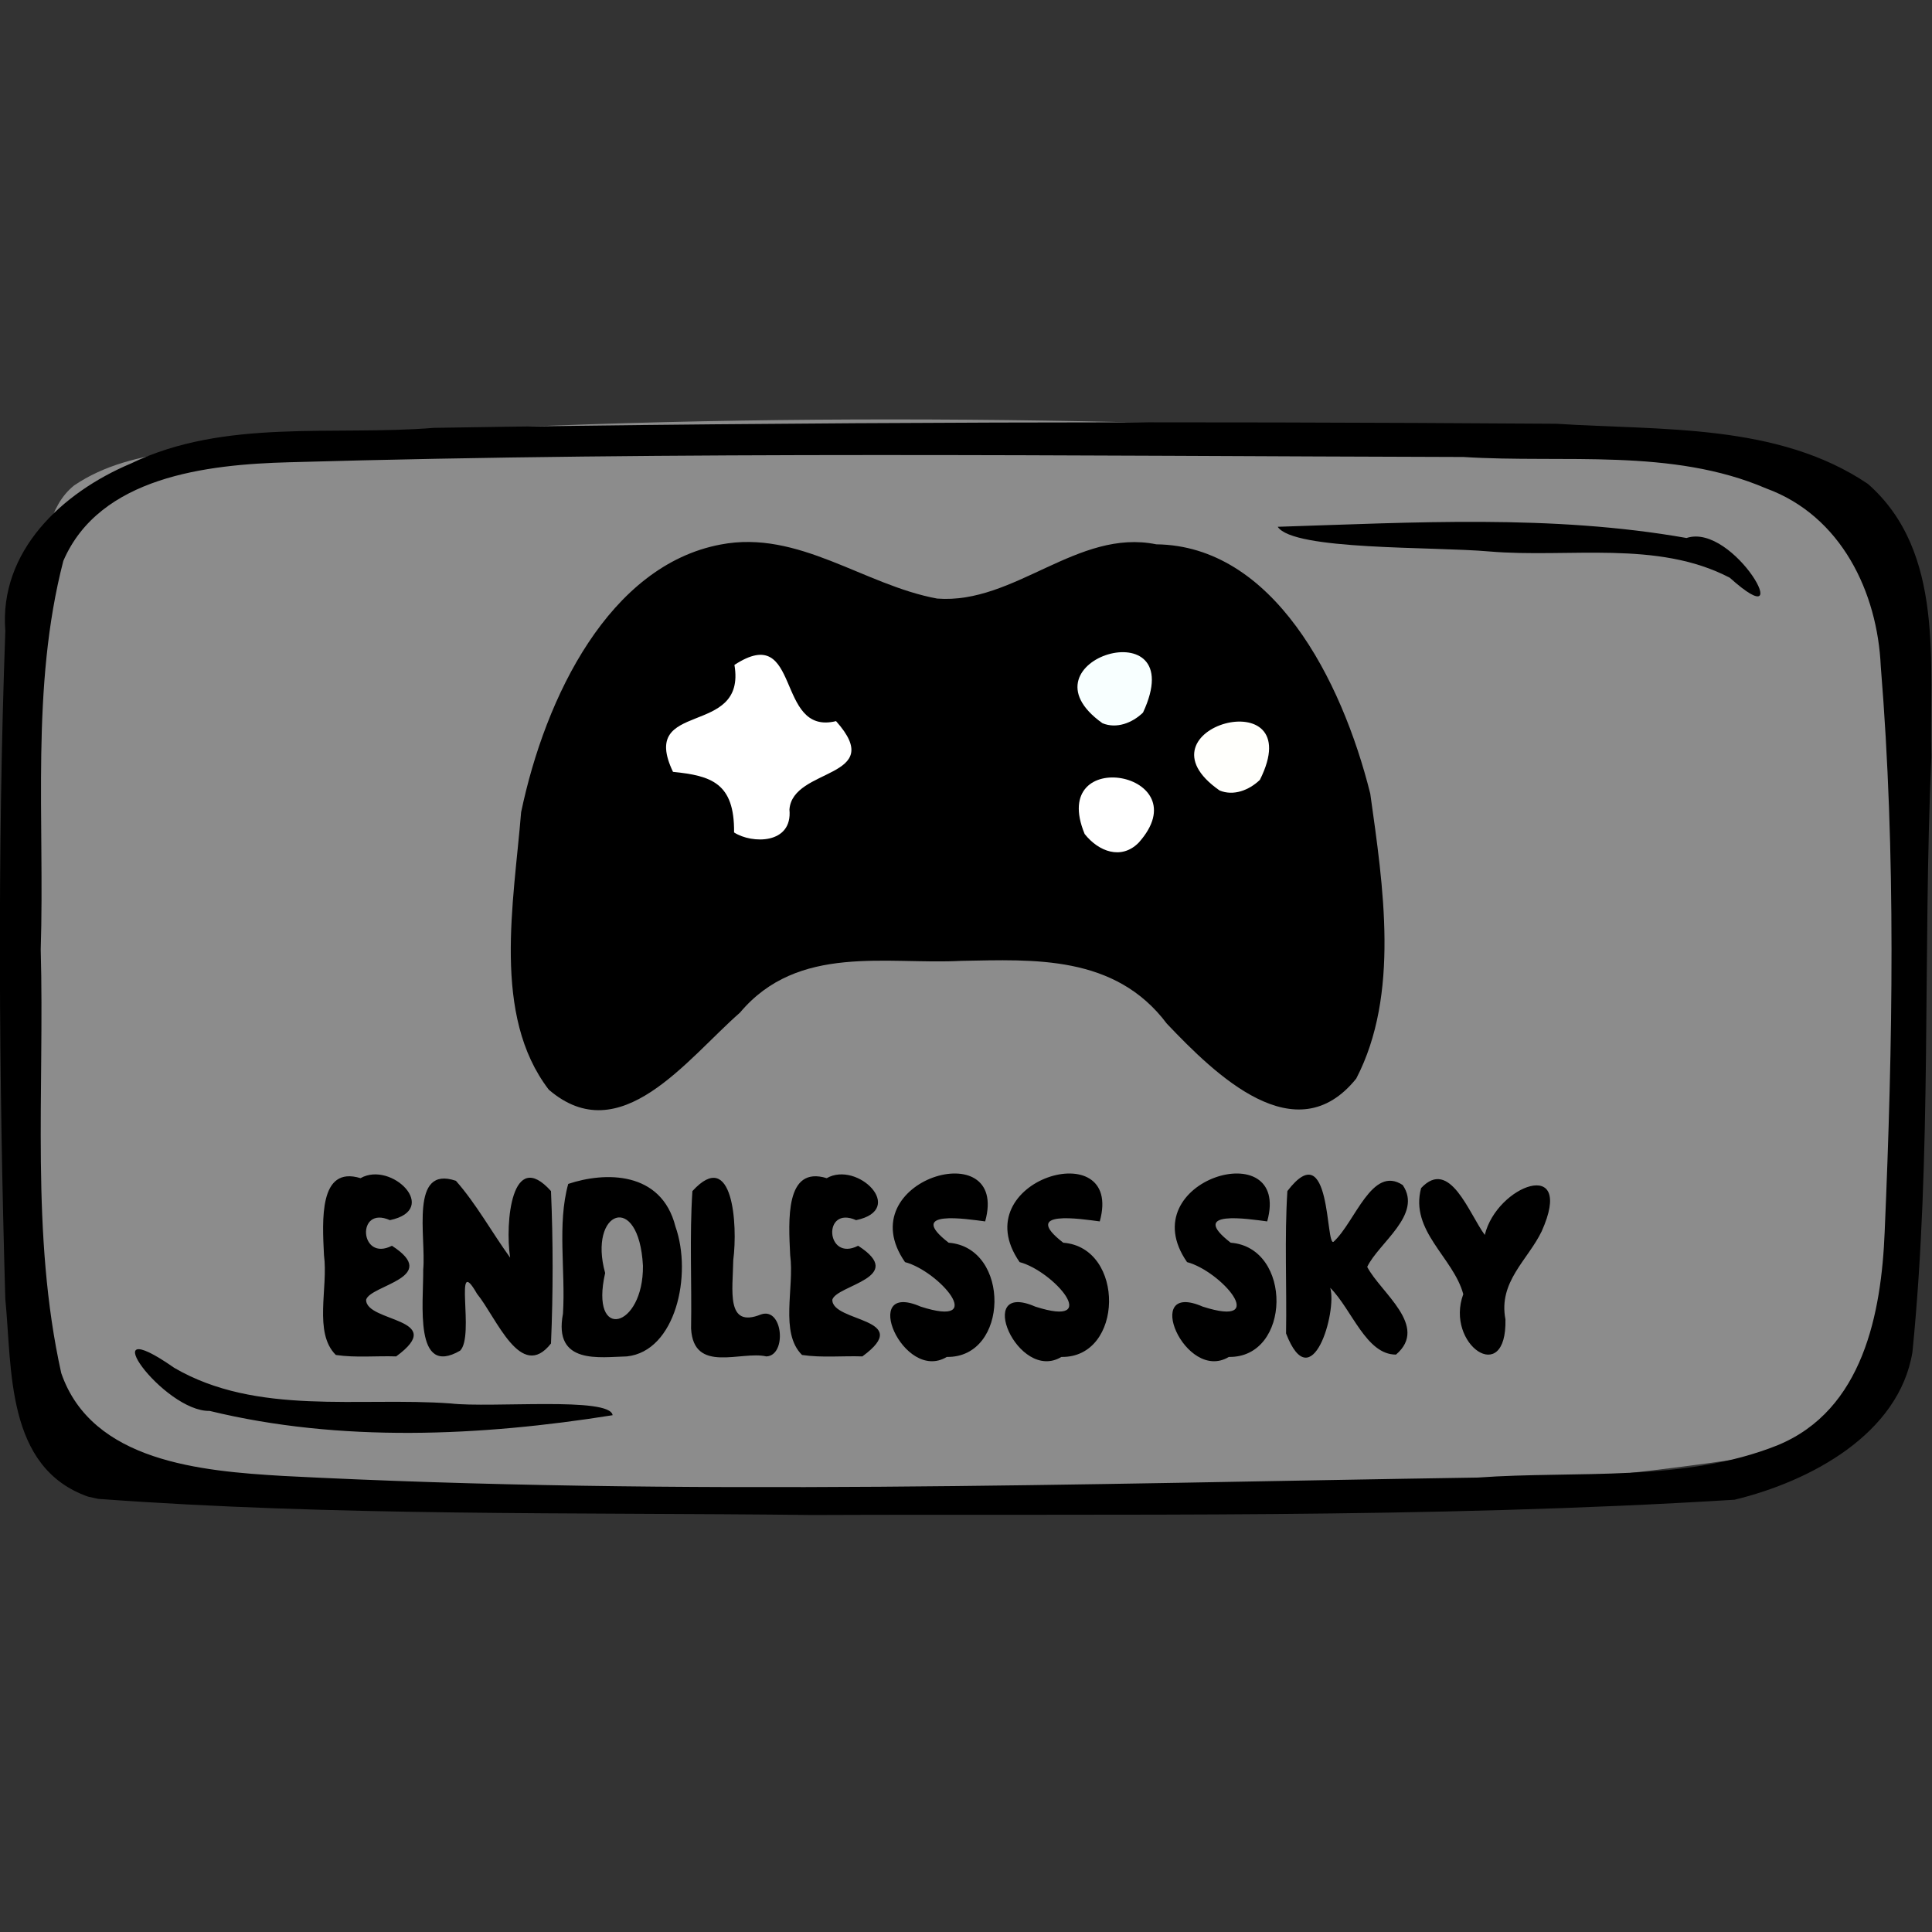 <?xml version="1.0" encoding="UTF-8" standalone="no"?>
<!-- Created with Inkscape (http://www.inkscape.org/) -->

<svg
   xmlns:dc="http://purl.org/dc/elements/1.1/"
   xmlns:cc="http://creativecommons.org/ns#"
   xmlns:rdf="http://www.w3.org/1999/02/22-rdf-syntax-ns#"
   xmlns:svg="http://www.w3.org/2000/svg"
   xmlns="http://www.w3.org/2000/svg"
   xmlns:sodipodi="http://sodipodi.sourceforge.net/DTD/sodipodi-0.dtd"
   xmlns:inkscape="http://www.inkscape.org/namespaces/inkscape"
   width="150"
   height="150"
   viewBox="0 0 39.688 39.688"
   version="1.1"
   id="svg922"
   inkscape:version="0.92.4 (5da689c313, 2019-01-14)"
   sodipodi:docname="USO_GAMES_endless_sky.svg">
  <rect x="0" y="0" width="39.688" height="39.688" fill="#333333" stroke="none"/>
  <defs
     id="defs916">
    <clipPath
       clipPathUnits="userSpaceOnUse"
       id="clipPath1521">
      <rect
         style="opacity:0.875;fill:#000000;fill-opacity:1;stroke:#000000;stroke-width:0.604;stroke-linejoin:round;stroke-miterlimit:4;stroke-dasharray:none;stroke-opacity:1"
         id="rect1523"
         width="172.875"
         height="151.423"
         x="57.114"
         y="66.645" />
    </clipPath>
  </defs>
  <sodipodi:namedview
     id="base"
     pagecolor="#ffffff"
     bordercolor="#666666"
     borderopacity="1.0"
     inkscape:pageopacity="0.0"
     inkscape:pageshadow="2"
     inkscape:zoom="0.50020794"
     inkscape:cx="164.77936"
     inkscape:cy="196.32558"
     inkscape:document-units="px"
     inkscape:current-layer="layer1"
     showgrid="false"
     inkscape:window-width="1262"
     inkscape:window-height="792"
     inkscape:window-x="2162"
     inkscape:window-y="82"
     inkscape:window-maximized="0"
     units="px" />
  <g
     inkscape:label="Layer 1"
     inkscape:groupmode="layer"
     id="layer1"
     transform="translate(-35.425,-112.58)">
    <g
       id="g6347"
       transform="matrix(0.298,0,0,0.29,24.866,99.545)">
      <path
         style="opacity:0.875;fill:#999999;fill-opacity:1;stroke:none;stroke-width:0.406;stroke-linejoin:round;stroke-miterlimit:4;stroke-dasharray:none;stroke-opacity:0.972"
         d="m 40.542,79.335 c 4.133,-2.88 9.752,-2.413 14.583,-3.212 27.841,-2.045 55.827,-1.782 83.688,-0.239 8.45,0.729 17.104,0.926 25.259,3.451 2.84,5.41 2.651,11.873 3.369,17.839 0.824,14.162 1.311,28.566 -1.469,42.55 -0.419,5.718 -6.024,8.043 -11.012,8.615 -20.197,3.033 -40.705,2.906 -61.082,3.016 -17.041,-0.24 -34.169,-0.2 -51.091,-2.428 -6.473,-0.764 -4.229,-9.707 -5.525,-14.276 -1.05,-16.308 -1.538,-32.806 0.773,-49.028 0.529,-2.132 0.698,-4.796 2.507,-6.288 z"
         id="rect49496"
         inkscape:connector-curvature="0" />
      <path
         style="fill:#000000;stroke-width:1.266"
         d="m 41.516,150.969 c -5.712,-2.058 -5.239,-9.061 -5.718,-14.022 -0.437,-15.758 -0.553,-31.548 0.002,-47.304 -0.436,-5.625 3.875,-9.795 8.669,-11.867 6.455,-3.193 13.93,-1.945 20.884,-2.52 25.785,-0.429 51.58,-0.473 77.367,-0.29 7.22,0.481 15.266,-0.052 21.481,4.264 5.345,4.839 4.207,12.822 4.368,19.341 -0.601,14.046 0.053,28.16 -1.304,42.16 -0.937,5.812 -7.042,9.15 -12.259,10.452 -21.149,1.35 -42.371,0.994 -63.556,1.083 -16.416,-0.195 -32.873,0.095 -49.25,-1.144 l -0.682,-0.155 z m 116.462,-3.65 c 5.898,-2.488 7.146,-9.394 7.373,-15.089 0.559,-13.343 0.791,-26.76 -0.268,-40.082 -0.227,-5.236 -2.718,-10.658 -7.896,-12.6 -6.522,-2.879 -13.933,-1.776 -20.871,-2.228 -26.984,-0.073 -53.981,-0.421 -80.955,0.373 -5.686,0.155 -13.06,1.027 -15.562,6.985 -2.262,8.967 -1.276,18.362 -1.559,27.528 0.27,9.994 -0.712,20.177 1.415,30.009 2.113,6.288 9.661,6.941 15.293,7.284 27.427,1.454 54.912,0.548 82.357,0.114 6.863,-0.505 14.195,0.366 20.675,-2.292 z M 49.882,144.892 c -3.178,0.071 -8.356,-7.3 -2.439,-3.052 5.692,3.41 12.738,2.052 19.053,2.523 2.829,0.334 11.003,-0.497 11.167,0.833 -9.091,1.492 -18.787,1.946 -27.781,-0.305 z M 154.677,85.874 c -5.003,-2.689 -11.101,-1.384 -16.583,-1.863 -3.936,-0.356 -13.504,-0.065 -14.583,-1.747 9.375,-0.304 18.903,-0.887 28.182,0.794 3.275,-1.122 7.814,7.281 2.983,2.816 z"
         id="path49494"
         inkscape:connector-curvature="0" />
      <path
         style="font-style:normal;font-variant:normal;font-weight:normal;font-stretch:normal;font-size:16.971px;font-family:Insaniburger;-inkscape-font-specification:Insaniburger;opacity:1;vector-effect:none;fill:#000000;fill-opacity:1;stroke:none;stroke-width:0.199;stroke-linecap:butt;stroke-linejoin:miter;stroke-miterlimit:4;stroke-dasharray:none;stroke-dashoffset:0;stroke-opacity:1"
         d="m 62.742,141.031 c 3.643,-2.74 -2.11,-2.403 -2.07,-4.018 0.295,-1.041 5.19,-1.565 1.777,-3.82 -2.229,1.177 -2.479,-2.885 -0.138,-1.814 3.498,-0.753 0.103,-4.221 -2.025,-2.974 -2.881,-0.911 -2.635,2.999 -2.52,5.453 0.304,2.307 -0.737,5.492 0.818,7.071 1.376,0.209 2.776,0.054 4.16,0.102 z m 7.856,-6.996 c -0.363,-2.486 0.11,-7.822 2.817,-4.715 0.149,3.578 0.15,7.218 0,10.795 -2.083,2.734 -3.749,-1.823 -5.101,-3.522 -1.67,-3.004 -0.129,2.979 -1.163,4.031 -3.198,1.905 -2.522,-3.357 -2.544,-5.742 0.207,-2.342 -0.953,-7.412 2.254,-6.29 1.392,1.618 2.479,3.652 3.737,5.443 z m 8.047,6.996 c -1.847,0.044 -5.079,0.618 -4.405,-3.019 0.187,-3.043 -0.407,-6.345 0.363,-9.2 2.521,-0.869 6.418,-0.933 7.39,3.016 1.18,3.425 0.011,8.841 -3.348,9.203 z m 1.109,-6.425 c -0.281,-5.313 -3.795,-3.885 -2.606,0.517 -1.084,4.91 2.65,3.922 2.606,-0.517 z m 8.502,6.425 c -1.718,-0.414 -5.015,1.253 -5.184,-1.975 0.055,-3.243 -0.114,-6.508 0.091,-9.735 2.786,-3.137 3.139,2.379 2.817,4.886 -0.029,2.131 -0.529,4.864 1.911,3.851 1.524,-0.544 1.797,2.925 0.365,2.974 z m 6.623,0 c 3.643,-2.74 -2.11,-2.403 -2.07,-4.018 0.295,-1.041 5.19,-1.565 1.777,-3.82 -2.229,1.177 -2.479,-2.885 -0.138,-1.814 3.498,-0.753 0.103,-4.221 -2.025,-2.974 -2.881,-0.911 -2.635,2.999 -2.52,5.453 0.304,2.307 -0.737,5.492 0.818,7.071 1.376,0.209 2.776,0.054 4.16,0.102 z m 5.822,0.037 c -3.011,1.86 -6.056,-5.47 -1.799,-3.563 4.687,1.547 1.267,-2.513 -1.083,-3.154 -3.937,-5.829 7.23,-9.182 5.525,-2.883 -1.24,-0.163 -5.511,-0.871 -2.515,1.51 4.281,0.338 4.176,8.164 -0.128,8.09 z m 7.9,0 c -3.011,1.86 -6.056,-5.47 -1.799,-3.563 4.687,1.547 1.267,-2.513 -1.083,-3.154 -3.937,-5.829 7.23,-9.182 5.525,-2.883 -1.24,-0.163 -5.511,-0.871 -2.515,1.51 4.281,0.338 4.176,8.164 -0.128,8.09 z m 11.542,0 c -3.011,1.86 -6.056,-5.47 -1.799,-3.563 4.687,1.547 1.267,-2.513 -1.083,-3.154 -3.937,-5.829 7.23,-9.182 5.525,-2.883 -1.24,-0.163 -5.511,-0.871 -2.515,1.51 4.281,0.338 4.176,8.164 -0.128,8.09 z m 9.537,-6.378 c 0.925,1.825 4.282,4.194 1.986,6.212 -2.06,0.012 -3.036,-3.19 -4.535,-4.731 0.487,1.687 -1.278,7.925 -3.045,3.232 0.056,-3.358 -0.114,-6.74 0.091,-10.083 3.046,-4.103 2.624,4.003 3.188,3.587 1.489,-1.398 2.644,-5.45 4.761,-4.016 1.401,2.092 -1.673,4.114 -2.445,5.799 z m 8.106,-2.263 c 0.821,-3.518 6.256,-5.608 3.921,-0.257 -0.949,2.028 -3.001,3.579 -2.497,6.235 0.102,4.845 -4.181,1.764 -2.907,-1.783 -0.683,-2.603 -3.701,-4.481 -2.907,-7.514 1.976,-2.175 3.299,1.805 4.391,3.32 z"
         id="text49550"
         inkscape:connector-curvature="0" />
      <g
         transform="matrix(0.779,0,0,0.923,-102.631,-229.863)"
         id="g53695">
        <path
           style="fill:#000000;fill-opacity:1;stroke-width:0.56"
           d="m 225.797,381.366 c -5.049,-5.7 -3.098,-14.356 -2.45,-21.296 2.144,-8.897 7.835,-18.944 17.661,-20.544 6.892,-1.149 12.672,3.115 19.157,4.149 6.851,0.457 12.42,-5.398 19.387,-4.164 10.326,0.103 16.398,10.335 18.936,19.135 1.144,7.086 2.629,15.41 -1.241,21.866 -5.342,5.764 -12.458,-0.292 -16.758,-4.212 -4.588,-5.308 -11.819,-4.918 -18.172,-4.822 -6.609,0.307 -14.463,-1.337 -19.603,3.973 -4.709,3.575 -10.594,10.633 -16.917,5.915 z"
           id="path53677"
           inkscape:connector-curvature="0" />
        <path
           style="fill:#ffffff;fill-opacity:1;stroke-width:0.56"
           d="m 277.987,362.415 c 5.59,-5.401 -8.063,-7.575 -4.773,-0.673 1.239,1.357 3.245,2.007 4.773,0.673 z"
           id="path53675"
           inkscape:connector-curvature="0" />
        <path
           style="fill:#ffffff;fill-opacity:1;stroke-width:0.56"
           d="m 247.091,359.863 c 0.277,-3.257 8.701,-2.33 4.124,-6.783 -5.424,1.155 -3.026,-7.694 -8.992,-4.314 1.103,5.63 -8.52,2.612 -5.437,8.207 3.384,0.296 5.45,0.85 5.405,4.65 1.576,0.886 5.194,0.92 4.9,-1.76 z"
           id="path53673"
           inkscape:connector-curvature="0" />
        <path
           style="fill:#fffffc;fill-opacity:1;stroke-width:0.56"
           d="m 288.722,357.586 c 4.502,-7.798 -11.518,-3.992 -3.568,0.816 1.225,0.443 2.607,-0.012 3.568,-0.816 z"
           id="path53671"
           inkscape:connector-curvature="0" />
        <path
           style="fill:#f8ffff;fill-opacity:1;stroke-width:0.56"
           d="m 278.378,352.425 c 4.381,-8.166 -11.411,-4.019 -3.59,0.815 1.232,0.442 2.623,-0.004 3.59,-0.815 z"
           id="path53664"
           inkscape:connector-curvature="0" />
      </g>
    </g>
  </g>
</svg>
